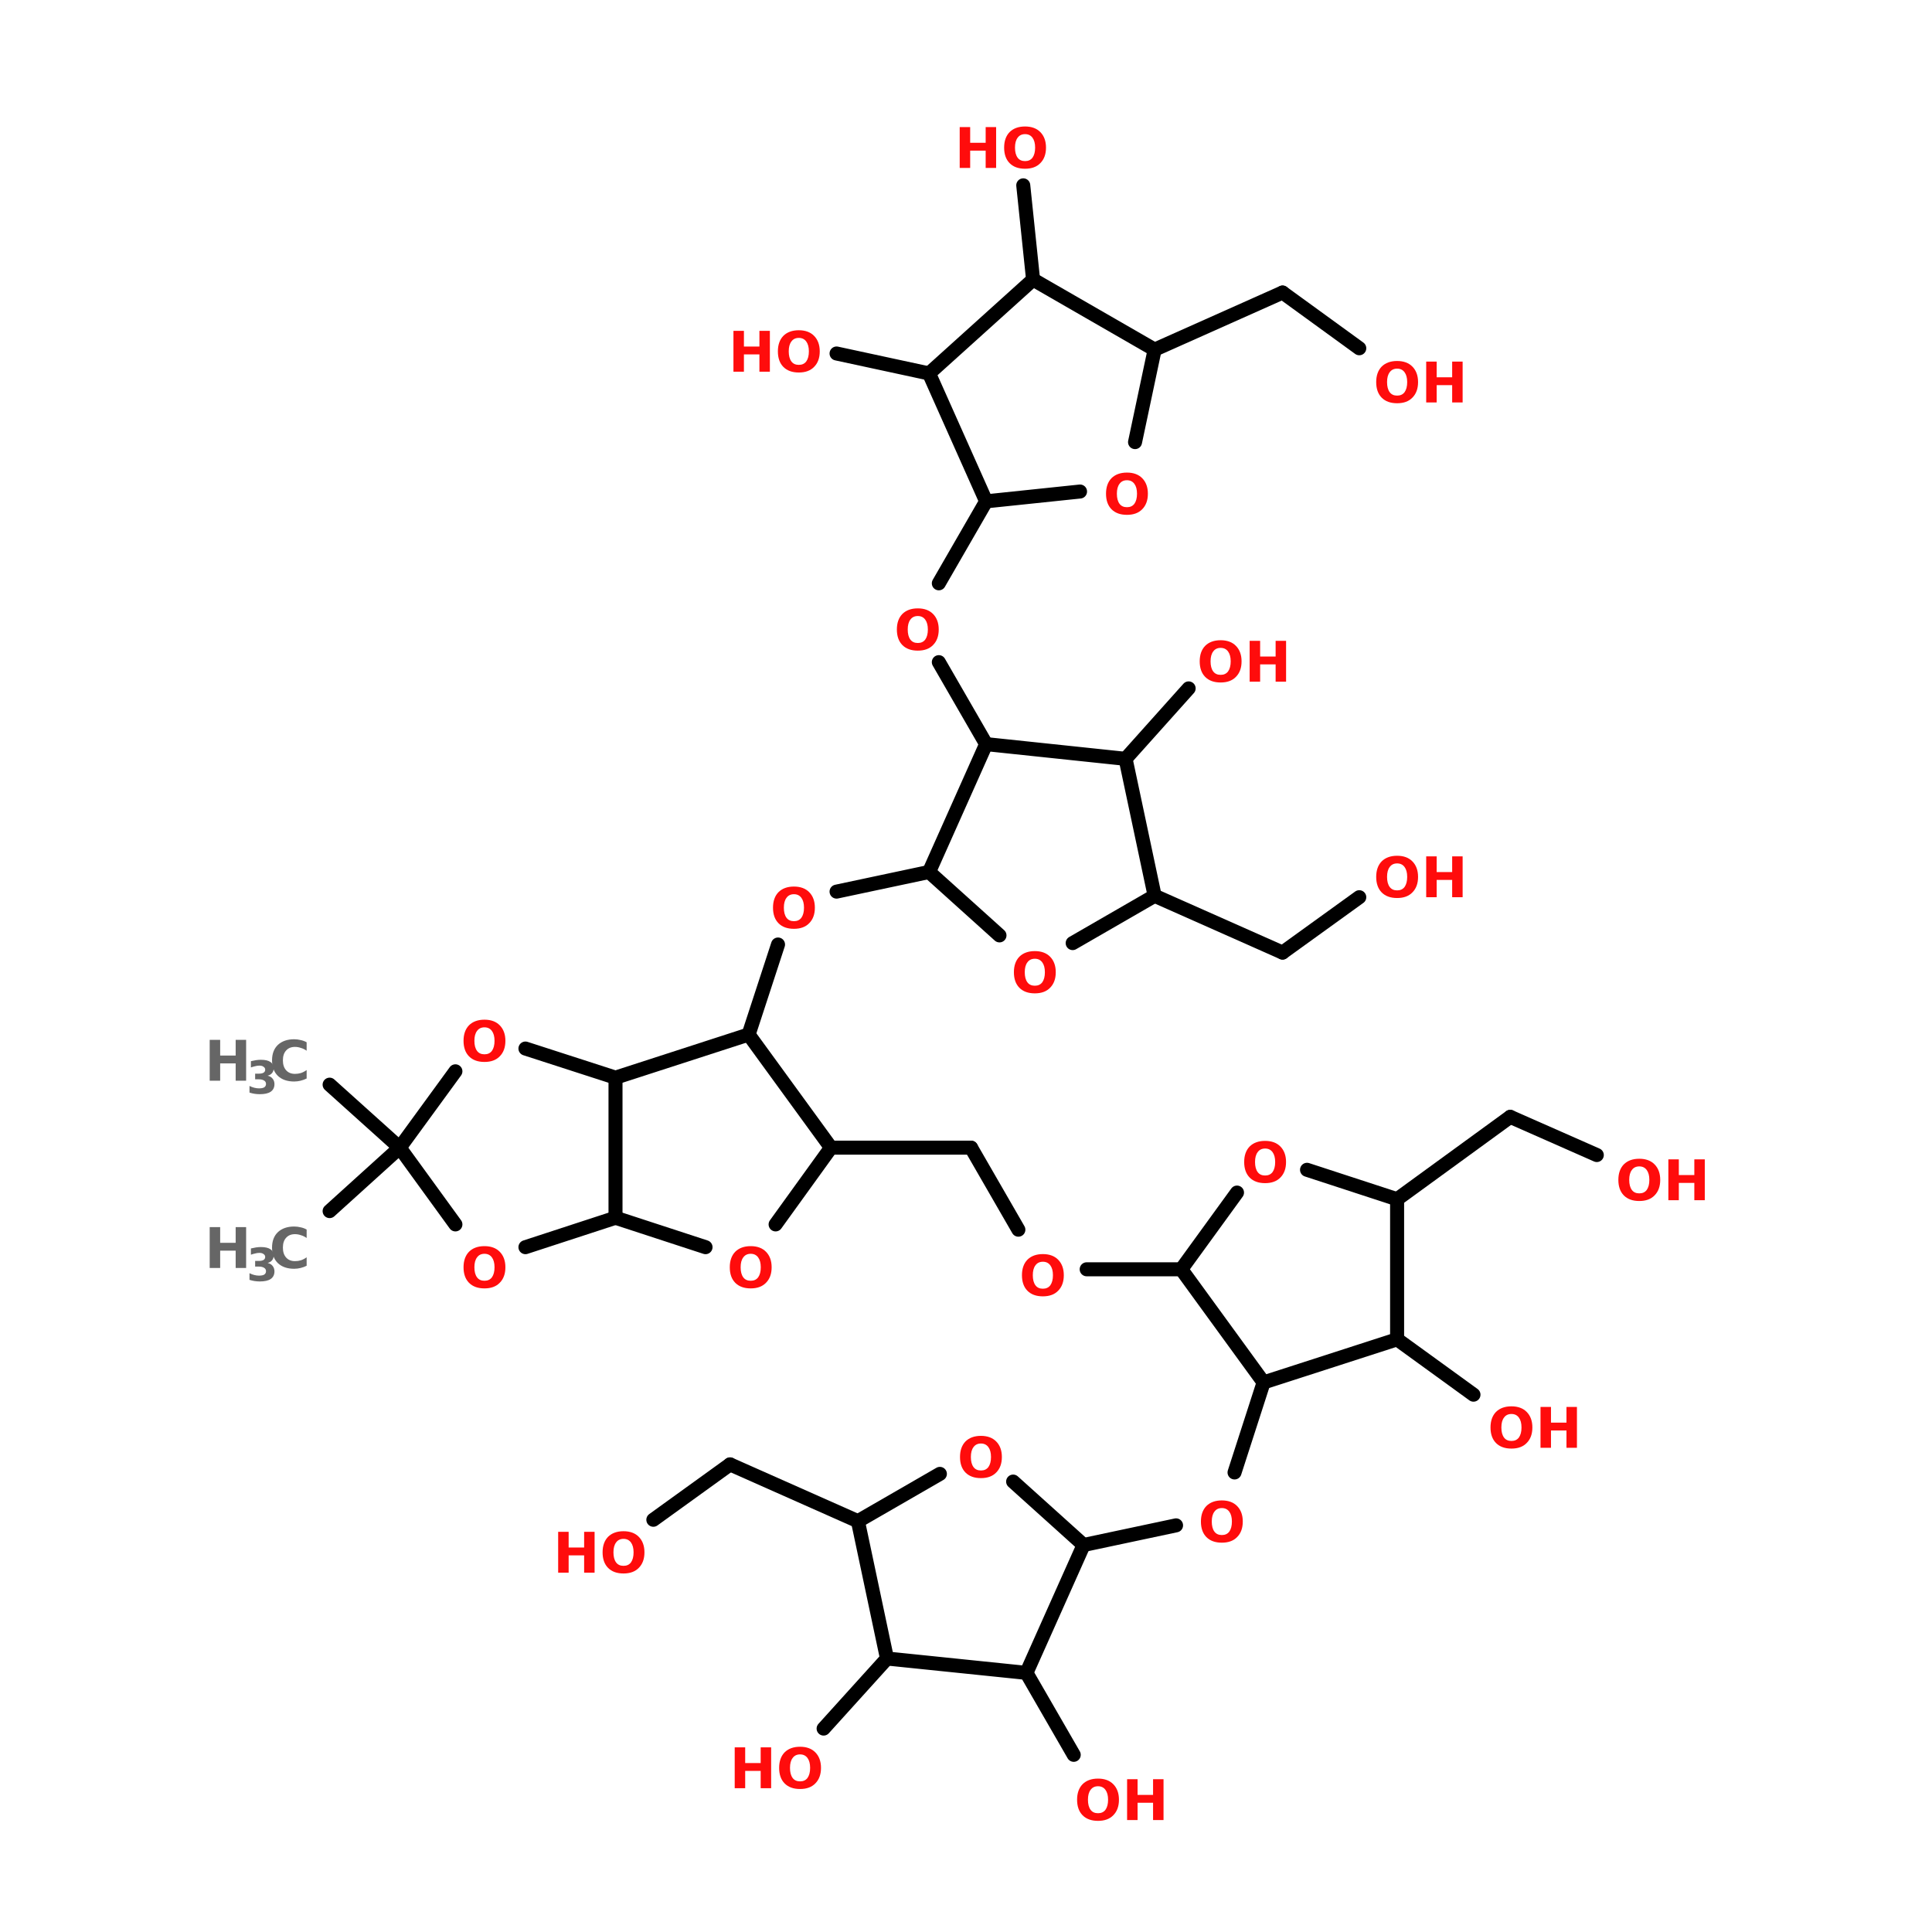 <?xml version="1.0" encoding="UTF-8"?>
<svg xmlns="http://www.w3.org/2000/svg" xmlns:xlink="http://www.w3.org/1999/xlink" width="150pt" height="150pt" viewBox="0 0 150 150" version="1.1">
<defs>
<g>
<symbol overflow="visible" id="glyph0-0">
<path style="stroke:none;" d="M 0.219 0.766 L 0.219 -3.062 L 2.391 -3.062 L 2.391 0.766 Z M 0.453 0.531 L 2.141 0.531 L 2.141 -2.812 L 0.453 -2.812 Z M 0.453 0.531 "/>
</symbol>
<symbol overflow="visible" id="glyph0-1">
<path style="stroke:none;" d="M 1.844 -2.625 C 1.594 -2.625 1.398 -2.531 1.266 -2.344 C 1.129 -2.164 1.062 -1.91 1.062 -1.578 C 1.062 -1.242 1.129 -0.984 1.266 -0.797 C 1.398 -0.617 1.594 -0.531 1.844 -0.531 C 2.094 -0.531 2.285 -0.617 2.422 -0.797 C 2.555 -0.984 2.625 -1.242 2.625 -1.578 C 2.625 -1.91 2.555 -2.164 2.422 -2.344 C 2.285 -2.531 2.094 -2.625 1.844 -2.625 Z M 1.844 -3.219 C 2.352 -3.219 2.75 -3.07 3.031 -2.781 C 3.32 -2.488 3.469 -2.086 3.469 -1.578 C 3.469 -1.066 3.32 -0.664 3.031 -0.375 C 2.75 -0.082 2.352 0.062 1.844 0.062 C 1.332 0.062 0.93 -0.082 0.641 -0.375 C 0.359 -0.664 0.219 -1.066 0.219 -1.578 C 0.219 -2.086 0.359 -2.488 0.641 -2.781 C 0.93 -3.07 1.332 -3.219 1.844 -3.219 Z M 1.844 -3.219 "/>
</symbol>
<symbol overflow="visible" id="glyph0-2">
<path style="stroke:none;" d="M 0.406 -3.172 L 1.219 -3.172 L 1.219 -1.953 L 2.422 -1.953 L 2.422 -3.172 L 3.234 -3.172 L 3.234 0 L 2.422 0 L 2.422 -1.344 L 1.219 -1.344 L 1.219 0 L 0.406 0 Z M 0.406 -3.172 "/>
</symbol>
<symbol overflow="visible" id="glyph0-3">
<path style="stroke:none;" d="M 2.906 -0.172 C 2.758 -0.098 2.602 -0.039 2.438 0 C 2.281 0.039 2.113 0.062 1.938 0.062 C 1.406 0.062 0.984 -0.082 0.672 -0.375 C 0.367 -0.676 0.219 -1.078 0.219 -1.578 C 0.219 -2.086 0.367 -2.488 0.672 -2.781 C 0.984 -3.07 1.406 -3.219 1.938 -3.219 C 2.113 -3.219 2.281 -3.195 2.438 -3.156 C 2.602 -3.125 2.758 -3.066 2.906 -2.984 L 2.906 -2.328 C 2.758 -2.43 2.609 -2.504 2.453 -2.547 C 2.305 -2.598 2.156 -2.625 2 -2.625 C 1.707 -2.625 1.477 -2.531 1.312 -2.344 C 1.145 -2.164 1.062 -1.91 1.062 -1.578 C 1.062 -1.254 1.145 -1 1.312 -0.812 C 1.477 -0.625 1.707 -0.531 2 -0.531 C 2.156 -0.531 2.305 -0.551 2.453 -0.594 C 2.609 -0.645 2.758 -0.723 2.906 -0.828 Z M 2.906 -0.172 "/>
</symbol>
<symbol overflow="visible" id="glyph1-0">
<path style="stroke:none;" d="M 0.172 0.625 L 0.172 -2.484 L 1.938 -2.484 L 1.938 0.625 Z M 0.375 0.422 L 1.75 0.422 L 1.75 -2.297 L 0.375 -2.297 Z M 0.375 0.422 "/>
</symbol>
<symbol overflow="visible" id="glyph1-1">
<path style="stroke:none;" d="M 1.641 -1.391 C 1.816 -1.348 1.945 -1.27 2.031 -1.156 C 2.125 -1.039 2.172 -0.898 2.172 -0.734 C 2.172 -0.473 2.07 -0.273 1.875 -0.141 C 1.688 -0.016 1.406 0.047 1.031 0.047 C 0.895 0.047 0.758 0.035 0.625 0.016 C 0.5 -0.004 0.367 -0.035 0.234 -0.078 L 0.234 -0.594 C 0.359 -0.531 0.484 -0.484 0.609 -0.453 C 0.734 -0.422 0.852 -0.406 0.969 -0.406 C 1.145 -0.406 1.281 -0.43 1.375 -0.484 C 1.469 -0.547 1.516 -0.633 1.516 -0.75 C 1.516 -0.875 1.461 -0.961 1.359 -1.016 C 1.266 -1.078 1.125 -1.109 0.938 -1.109 L 0.672 -1.109 L 0.672 -1.547 L 0.953 -1.547 C 1.117 -1.547 1.242 -1.57 1.328 -1.625 C 1.41 -1.676 1.453 -1.754 1.453 -1.859 C 1.453 -1.953 1.41 -2.023 1.328 -2.078 C 1.254 -2.141 1.145 -2.172 1 -2.172 C 0.895 -2.172 0.785 -2.156 0.672 -2.125 C 0.566 -2.102 0.457 -2.07 0.344 -2.031 L 0.344 -2.516 C 0.477 -2.547 0.609 -2.57 0.734 -2.594 C 0.859 -2.613 0.984 -2.625 1.109 -2.625 C 1.453 -2.625 1.703 -2.566 1.859 -2.453 C 2.023 -2.348 2.109 -2.18 2.109 -1.953 C 2.109 -1.805 2.066 -1.688 1.984 -1.594 C 1.91 -1.5 1.797 -1.43 1.641 -1.391 Z M 1.641 -1.391 "/>
</symbol>
</g>
</defs>
<g id="surface1">
<path style="fill-rule:nonzero;fill:rgb(0%,0%,0%);fill-opacity:1;stroke-width:4;stroke-linecap:round;stroke-linejoin:miter;stroke:rgb(0%,0%,0%);stroke-opacity:1;stroke-miterlimit:4;" d="M 49.701 345.698 L 69.703 327.594 " transform="matrix(0.272,0,0,0.272,12.073,0)"/>
<path style="fill:none;stroke-width:4;stroke-linecap:round;stroke-linejoin:miter;stroke:rgb(0%,0%,0%);stroke-opacity:1;stroke-miterlimit:4;" d="M 192.806 327.594 L 232.796 327.594 " transform="matrix(0.272,0,0,0.272,12.073,0)"/>
<path style="fill-rule:nonzero;fill:rgb(0%,0%,0%);fill-opacity:1;stroke-width:4;stroke-linecap:round;stroke-linejoin:miter;stroke:rgb(0%,0%,0%);stroke-opacity:1;stroke-miterlimit:4;" d="M 232.796 327.594 L 246.298 351.004 " transform="matrix(0.272,0,0,0.272,12.073,0)"/>
<path style="fill:none;stroke-width:4;stroke-linecap:round;stroke-linejoin:miter;stroke:rgb(0%,0%,0%);stroke-opacity:1;stroke-miterlimit:4;" d="M 265.797 362.307 L 292.802 362.307 " transform="matrix(0.272,0,0,0.272,12.073,0)"/>
<path style="fill-rule:nonzero;fill:rgb(0%,0%,0%);fill-opacity:1;stroke-width:4;stroke-linecap:round;stroke-linejoin:miter;stroke:rgb(0%,0%,0%);stroke-opacity:1;stroke-miterlimit:4;" d="M 354.404 342.305 L 386.7 318.794 " transform="matrix(0.272,0,0,0.272,12.073,0)"/>
<path style="fill-rule:nonzero;fill:rgb(0%,0%,0%);fill-opacity:1;stroke-width:4;stroke-linecap:round;stroke-linejoin:miter;stroke:rgb(0%,0%,0%);stroke-opacity:1;stroke-miterlimit:4;" d="M 386.7 318.794 L 411.404 329.694 " transform="matrix(0.272,0,0,0.272,12.073,0)"/>
<path style="fill-rule:nonzero;fill:rgb(0%,0%,0%);fill-opacity:1;stroke-width:4;stroke-linecap:round;stroke-linejoin:miter;stroke:rgb(0%,0%,0%);stroke-opacity:1;stroke-miterlimit:4;" d="M 354.404 382.294 L 376.203 398.097 " transform="matrix(0.272,0,0,0.272,12.073,0)"/>
<path style="fill-rule:nonzero;fill:rgb(0%,0%,0%);fill-opacity:1;stroke-width:4;stroke-linecap:round;stroke-linejoin:miter;stroke:rgb(0%,0%,0%);stroke-opacity:1;stroke-miterlimit:4;" d="M 316.298 394.603 L 308.001 420.299 " transform="matrix(0.272,0,0,0.272,12.073,0)"/>
<path style="fill-rule:nonzero;fill:rgb(0%,0%,0%);fill-opacity:1;stroke-width:4;stroke-linecap:round;stroke-linejoin:miter;stroke:rgb(0%,0%,0%);stroke-opacity:1;stroke-miterlimit:4;" d="M 291.306 435.398 L 264.905 441.006 " transform="matrix(0.272,0,0,0.272,12.073,0)"/>
<path style="fill-rule:nonzero;fill:rgb(0%,0%,0%);fill-opacity:1;stroke-width:4;stroke-linecap:round;stroke-linejoin:miter;stroke:rgb(0%,0%,0%);stroke-opacity:1;stroke-miterlimit:4;" d="M 200.499 434.204 L 164.004 417.999 " transform="matrix(0.272,0,0,0.272,12.073,0)"/>
<path style="fill-rule:nonzero;fill:rgb(0%,0%,0%);fill-opacity:1;stroke-width:4;stroke-linecap:round;stroke-linejoin:miter;stroke:rgb(0%,0%,0%);stroke-opacity:1;stroke-miterlimit:4;" d="M 164.004 417.999 L 142.104 433.802 " transform="matrix(0.272,0,0,0.272,12.073,0)"/>
<path style="fill-rule:nonzero;fill:rgb(0%,0%,0%);fill-opacity:1;stroke-width:4;stroke-linecap:round;stroke-linejoin:miter;stroke:rgb(0%,0%,0%);stroke-opacity:1;stroke-miterlimit:4;" d="M 208.796 473.403 L 190.707 493.405 " transform="matrix(0.272,0,0,0.272,12.073,0)"/>
<path style="fill-rule:nonzero;fill:rgb(0%,0%,0%);fill-opacity:1;stroke-width:4;stroke-linecap:round;stroke-linejoin:miter;stroke:rgb(0%,0%,0%);stroke-opacity:1;stroke-miterlimit:4;" d="M 248.599 477.501 L 262.101 500.897 " transform="matrix(0.272,0,0,0.272,12.073,0)"/>
<path style="fill-rule:nonzero;fill:rgb(0%,0%,0%);fill-opacity:1;stroke-width:4;stroke-linecap:round;stroke-linejoin:miter;stroke:rgb(0%,0%,0%);stroke-opacity:1;stroke-miterlimit:4;" d="M 169.296 295.298 L 177.693 269.602 " transform="matrix(0.272,0,0,0.272,12.073,0)"/>
<path style="fill-rule:nonzero;fill:rgb(0%,0%,0%);fill-opacity:1;stroke-width:4;stroke-linecap:round;stroke-linejoin:miter;stroke:rgb(0%,0%,0%);stroke-opacity:1;stroke-miterlimit:4;" d="M 194.403 254.503 L 220.803 248.895 " transform="matrix(0.272,0,0,0.272,12.073,0)"/>
<path style="fill-rule:nonzero;fill:rgb(0%,0%,0%);fill-opacity:1;stroke-width:4;stroke-linecap:round;stroke-linejoin:miter;stroke:rgb(0%,0%,0%);stroke-opacity:1;stroke-miterlimit:4;" d="M 285.195 255.697 L 321.705 271.903 " transform="matrix(0.272,0,0,0.272,12.073,0)"/>
<path style="fill-rule:nonzero;fill:rgb(0%,0%,0%);fill-opacity:1;stroke-width:4;stroke-linecap:round;stroke-linejoin:miter;stroke:rgb(0%,0%,0%);stroke-opacity:1;stroke-miterlimit:4;" d="M 321.705 271.903 L 343.605 256.099 " transform="matrix(0.272,0,0,0.272,12.073,0)"/>
<path style="fill-rule:nonzero;fill:rgb(0%,0%,0%);fill-opacity:1;stroke-width:4;stroke-linecap:round;stroke-linejoin:miter;stroke:rgb(0%,0%,0%);stroke-opacity:1;stroke-miterlimit:4;" d="M 276.898 216.599 L 294.901 196.496 " transform="matrix(0.272,0,0,0.272,12.073,0)"/>
<path style="fill-rule:nonzero;fill:rgb(0%,0%,0%);fill-opacity:1;stroke-width:4;stroke-linecap:round;stroke-linejoin:miter;stroke:rgb(0%,0%,0%);stroke-opacity:1;stroke-miterlimit:4;" d="M 237.095 212.4 L 223.593 189.005 " transform="matrix(0.272,0,0,0.272,12.073,0)"/>
<path style="fill-rule:nonzero;fill:rgb(0%,0%,0%);fill-opacity:1;stroke-width:4;stroke-linecap:round;stroke-linejoin:miter;stroke:rgb(0%,0%,0%);stroke-opacity:1;stroke-miterlimit:4;" d="M 223.593 166.501 L 237.095 143.105 " transform="matrix(0.272,0,0,0.272,12.073,0)"/>
<path style="fill-rule:nonzero;fill:rgb(0%,0%,0%);fill-opacity:1;stroke-width:4;stroke-linecap:round;stroke-linejoin:miter;stroke:rgb(0%,0%,0%);stroke-opacity:1;stroke-miterlimit:4;" d="M 285.195 99.794 L 321.705 83.502 " transform="matrix(0.272,0,0,0.272,12.073,0)"/>
<path style="fill-rule:nonzero;fill:rgb(0%,0%,0%);fill-opacity:1;stroke-width:4;stroke-linecap:round;stroke-linejoin:miter;stroke:rgb(0%,0%,0%);stroke-opacity:1;stroke-miterlimit:4;" d="M 321.705 83.502 L 343.605 99.406 " transform="matrix(0.272,0,0,0.272,12.073,0)"/>
<path style="fill-rule:nonzero;fill:rgb(0%,0%,0%);fill-opacity:1;stroke-width:4;stroke-linecap:round;stroke-linejoin:miter;stroke:rgb(0%,0%,0%);stroke-opacity:1;stroke-miterlimit:4;" d="M 250.497 79.806 L 247.693 52.902 " transform="matrix(0.272,0,0,0.272,12.073,0)"/>
<path style="fill-rule:nonzero;fill:rgb(0%,0%,0%);fill-opacity:1;stroke-width:4;stroke-linecap:round;stroke-linejoin:miter;stroke:rgb(0%,0%,0%);stroke-opacity:1;stroke-miterlimit:4;" d="M 220.803 106.595 L 194.403 100.901 " transform="matrix(0.272,0,0,0.272,12.073,0)"/>
<path style="fill-rule:nonzero;fill:rgb(0%,0%,0%);fill-opacity:1;stroke-width:4;stroke-linecap:round;stroke-linejoin:miter;stroke:rgb(0%,0%,0%);stroke-opacity:1;stroke-miterlimit:4;" d="M 69.703 327.594 L 49.701 309.606 " transform="matrix(0.272,0,0,0.272,12.073,0)"/>
<path style="fill-rule:nonzero;fill:rgb(0%,0%,0%);fill-opacity:1;stroke-width:4;stroke-linecap:round;stroke-linejoin:miter;stroke:rgb(0%,0%,0%);stroke-opacity:1;stroke-miterlimit:4;" d="M 69.703 327.594 L 85.607 305.795 " transform="matrix(0.272,0,0,0.272,12.073,0)"/>
<path style="fill-rule:nonzero;fill:rgb(0%,0%,0%);fill-opacity:1;stroke-width:4;stroke-linecap:round;stroke-linejoin:miter;stroke:rgb(0%,0%,0%);stroke-opacity:1;stroke-miterlimit:4;" d="M 105.595 299.296 L 131.305 307.607 " transform="matrix(0.272,0,0,0.272,12.073,0)"/>
<path style="fill:none;stroke-width:4;stroke-linecap:round;stroke-linejoin:miter;stroke:rgb(0%,0%,0%);stroke-opacity:1;stroke-miterlimit:4;" d="M 131.305 307.607 L 131.305 347.596 " transform="matrix(0.272,0,0,0.272,12.073,0)"/>
<path style="fill-rule:nonzero;fill:rgb(0%,0%,0%);fill-opacity:1;stroke-width:4;stroke-linecap:round;stroke-linejoin:miter;stroke:rgb(0%,0%,0%);stroke-opacity:1;stroke-miterlimit:4;" d="M 131.305 347.596 L 105.595 355.994 " transform="matrix(0.272,0,0,0.272,12.073,0)"/>
<path style="fill-rule:nonzero;fill:rgb(0%,0%,0%);fill-opacity:1;stroke-width:4;stroke-linecap:round;stroke-linejoin:miter;stroke:rgb(0%,0%,0%);stroke-opacity:1;stroke-miterlimit:4;" d="M 85.607 349.495 L 69.703 327.594 " transform="matrix(0.272,0,0,0.272,12.073,0)"/>
<path style="fill-rule:nonzero;fill:rgb(0%,0%,0%);fill-opacity:1;stroke-width:4;stroke-linecap:round;stroke-linejoin:miter;stroke:rgb(0%,0%,0%);stroke-opacity:1;stroke-miterlimit:4;" d="M 169.296 295.298 L 131.305 307.607 " transform="matrix(0.272,0,0,0.272,12.073,0)"/>
<path style="fill-rule:nonzero;fill:rgb(0%,0%,0%);fill-opacity:1;stroke-width:4;stroke-linecap:round;stroke-linejoin:miter;stroke:rgb(0%,0%,0%);stroke-opacity:1;stroke-miterlimit:4;" d="M 131.305 347.596 L 157.001 355.994 " transform="matrix(0.272,0,0,0.272,12.073,0)"/>
<path style="fill-rule:nonzero;fill:rgb(0%,0%,0%);fill-opacity:1;stroke-width:4;stroke-linecap:round;stroke-linejoin:miter;stroke:rgb(0%,0%,0%);stroke-opacity:1;stroke-miterlimit:4;" d="M 177.003 349.495 L 192.806 327.594 " transform="matrix(0.272,0,0,0.272,12.073,0)"/>
<path style="fill-rule:nonzero;fill:rgb(0%,0%,0%);fill-opacity:1;stroke-width:4;stroke-linecap:round;stroke-linejoin:miter;stroke:rgb(0%,0%,0%);stroke-opacity:1;stroke-miterlimit:4;" d="M 192.806 327.594 L 169.296 295.298 " transform="matrix(0.272,0,0,0.272,12.073,0)"/>
<path style="fill-rule:nonzero;fill:rgb(0%,0%,0%);fill-opacity:1;stroke-width:4;stroke-linecap:round;stroke-linejoin:miter;stroke:rgb(0%,0%,0%);stroke-opacity:1;stroke-miterlimit:4;" d="M 316.298 394.603 L 292.802 362.307 " transform="matrix(0.272,0,0,0.272,12.073,0)"/>
<path style="fill-rule:nonzero;fill:rgb(0%,0%,0%);fill-opacity:1;stroke-width:4;stroke-linecap:round;stroke-linejoin:miter;stroke:rgb(0%,0%,0%);stroke-opacity:1;stroke-miterlimit:4;" d="M 292.802 362.307 L 308.705 340.407 " transform="matrix(0.272,0,0,0.272,12.073,0)"/>
<path style="fill-rule:nonzero;fill:rgb(0%,0%,0%);fill-opacity:1;stroke-width:4;stroke-linecap:round;stroke-linejoin:miter;stroke:rgb(0%,0%,0%);stroke-opacity:1;stroke-miterlimit:4;" d="M 328.693 333.907 L 354.404 342.305 " transform="matrix(0.272,0,0,0.272,12.073,0)"/>
<path style="fill:none;stroke-width:4;stroke-linecap:round;stroke-linejoin:miter;stroke:rgb(0%,0%,0%);stroke-opacity:1;stroke-miterlimit:4;" d="M 354.404 342.305 L 354.404 382.294 " transform="matrix(0.272,0,0,0.272,12.073,0)"/>
<path style="fill-rule:nonzero;fill:rgb(0%,0%,0%);fill-opacity:1;stroke-width:4;stroke-linecap:round;stroke-linejoin:miter;stroke:rgb(0%,0%,0%);stroke-opacity:1;stroke-miterlimit:4;" d="M 354.404 382.294 L 316.298 394.603 " transform="matrix(0.272,0,0,0.272,12.073,0)"/>
<path style="fill-rule:nonzero;fill:rgb(0%,0%,0%);fill-opacity:1;stroke-width:4;stroke-linecap:round;stroke-linejoin:miter;stroke:rgb(0%,0%,0%);stroke-opacity:1;stroke-miterlimit:4;" d="M 248.599 477.501 L 264.905 441.006 " transform="matrix(0.272,0,0,0.272,12.073,0)"/>
<path style="fill-rule:nonzero;fill:rgb(0%,0%,0%);fill-opacity:1;stroke-width:4;stroke-linecap:round;stroke-linejoin:miter;stroke:rgb(0%,0%,0%);stroke-opacity:1;stroke-miterlimit:4;" d="M 264.905 441.006 L 244.803 422.902 " transform="matrix(0.272,0,0,0.272,12.073,0)"/>
<path style="fill-rule:nonzero;fill:rgb(0%,0%,0%);fill-opacity:1;stroke-width:4;stroke-linecap:round;stroke-linejoin:miter;stroke:rgb(0%,0%,0%);stroke-opacity:1;stroke-miterlimit:4;" d="M 223.895 420.702 L 200.499 434.204 " transform="matrix(0.272,0,0,0.272,12.073,0)"/>
<path style="fill-rule:nonzero;fill:rgb(0%,0%,0%);fill-opacity:1;stroke-width:4;stroke-linecap:round;stroke-linejoin:miter;stroke:rgb(0%,0%,0%);stroke-opacity:1;stroke-miterlimit:4;" d="M 200.499 434.204 L 208.796 473.403 " transform="matrix(0.272,0,0,0.272,12.073,0)"/>
<path style="fill-rule:nonzero;fill:rgb(0%,0%,0%);fill-opacity:1;stroke-width:4;stroke-linecap:round;stroke-linejoin:miter;stroke:rgb(0%,0%,0%);stroke-opacity:1;stroke-miterlimit:4;" d="M 208.796 473.403 L 248.599 477.501 " transform="matrix(0.272,0,0,0.272,12.073,0)"/>
<path style="fill-rule:nonzero;fill:rgb(0%,0%,0%);fill-opacity:1;stroke-width:4;stroke-linecap:round;stroke-linejoin:miter;stroke:rgb(0%,0%,0%);stroke-opacity:1;stroke-miterlimit:4;" d="M 237.095 212.4 L 220.803 248.895 " transform="matrix(0.272,0,0,0.272,12.073,0)"/>
<path style="fill-rule:nonzero;fill:rgb(0%,0%,0%);fill-opacity:1;stroke-width:4;stroke-linecap:round;stroke-linejoin:miter;stroke:rgb(0%,0%,0%);stroke-opacity:1;stroke-miterlimit:4;" d="M 220.803 248.895 L 240.906 266.999 " transform="matrix(0.272,0,0,0.272,12.073,0)"/>
<path style="fill-rule:nonzero;fill:rgb(0%,0%,0%);fill-opacity:1;stroke-width:4;stroke-linecap:round;stroke-linejoin:miter;stroke:rgb(0%,0%,0%);stroke-opacity:1;stroke-miterlimit:4;" d="M 261.799 269.199 L 285.195 255.697 " transform="matrix(0.272,0,0,0.272,12.073,0)"/>
<path style="fill-rule:nonzero;fill:rgb(0%,0%,0%);fill-opacity:1;stroke-width:4;stroke-linecap:round;stroke-linejoin:miter;stroke:rgb(0%,0%,0%);stroke-opacity:1;stroke-miterlimit:4;" d="M 285.195 255.697 L 276.898 216.599 " transform="matrix(0.272,0,0,0.272,12.073,0)"/>
<path style="fill-rule:nonzero;fill:rgb(0%,0%,0%);fill-opacity:1;stroke-width:4;stroke-linecap:round;stroke-linejoin:miter;stroke:rgb(0%,0%,0%);stroke-opacity:1;stroke-miterlimit:4;" d="M 276.898 216.599 L 237.095 212.4 " transform="matrix(0.272,0,0,0.272,12.073,0)"/>
<path style="fill-rule:nonzero;fill:rgb(0%,0%,0%);fill-opacity:1;stroke-width:4;stroke-linecap:round;stroke-linejoin:miter;stroke:rgb(0%,0%,0%);stroke-opacity:1;stroke-miterlimit:4;" d="M 220.803 106.595 L 237.095 143.105 " transform="matrix(0.272,0,0,0.272,12.073,0)"/>
<path style="fill-rule:nonzero;fill:rgb(0%,0%,0%);fill-opacity:1;stroke-width:4;stroke-linecap:round;stroke-linejoin:miter;stroke:rgb(0%,0%,0%);stroke-opacity:1;stroke-miterlimit:4;" d="M 237.095 143.105 L 263.899 140.301 " transform="matrix(0.272,0,0,0.272,12.073,0)"/>
<path style="fill-rule:nonzero;fill:rgb(0%,0%,0%);fill-opacity:1;stroke-width:4;stroke-linecap:round;stroke-linejoin:miter;stroke:rgb(0%,0%,0%);stroke-opacity:1;stroke-miterlimit:4;" d="M 279.601 126.195 L 285.195 99.794 " transform="matrix(0.272,0,0,0.272,12.073,0)"/>
<path style="fill-rule:nonzero;fill:rgb(0%,0%,0%);fill-opacity:1;stroke-width:4;stroke-linecap:round;stroke-linejoin:miter;stroke:rgb(0%,0%,0%);stroke-opacity:1;stroke-miterlimit:4;" d="M 285.195 99.794 L 250.497 79.806 " transform="matrix(0.272,0,0,0.272,12.073,0)"/>
<path style="fill-rule:nonzero;fill:rgb(0%,0%,0%);fill-opacity:1;stroke-width:4;stroke-linecap:round;stroke-linejoin:miter;stroke:rgb(0%,0%,0%);stroke-opacity:1;stroke-miterlimit:4;" d="M 250.497 79.806 L 220.803 106.595 " transform="matrix(0.272,0,0,0.272,12.073,0)"/>
<g style="fill:rgb(100%,4.706%,4.706%);fill-opacity:1;">
  <use xlink:href="#glyph0-1" x="92.926" y="52.926"/>
</g>
<g style="fill:rgb(100%,4.706%,4.706%);fill-opacity:1;">
  <use xlink:href="#glyph0-2" x="96.617" y="52.926"/>
</g>
<g style="fill:rgb(100%,4.706%,4.706%);fill-opacity:1;">
  <use xlink:href="#glyph0-2" x="42.93" y="122.102"/>
</g>
<g style="fill:rgb(100%,4.706%,4.706%);fill-opacity:1;">
  <use xlink:href="#glyph0-1" x="46.566" y="122.102"/>
</g>
<g style="fill:rgb(100%,4.706%,4.706%);fill-opacity:1;">
  <use xlink:href="#glyph0-2" x="56.637" y="138.836"/>
</g>
<g style="fill:rgb(100%,4.706%,4.706%);fill-opacity:1;">
  <use xlink:href="#glyph0-1" x="60.273" y="138.836"/>
</g>
<g style="fill:rgb(100%,4.706%,4.706%);fill-opacity:1;">
  <use xlink:href="#glyph0-1" x="83.406" y="141.309"/>
</g>
<g style="fill:rgb(100%,4.706%,4.706%);fill-opacity:1;">
  <use xlink:href="#glyph0-2" x="87.102" y="141.309"/>
</g>
<g style="fill:rgb(100%,4.706%,4.706%);fill-opacity:1;">
  <use xlink:href="#glyph0-1" x="59.797" y="72.051"/>
</g>
<g style="fill:rgb(100%,4.706%,4.706%);fill-opacity:1;">
  <use xlink:href="#glyph0-1" x="78.5" y="77.062"/>
</g>
<g style="fill:rgb(100%,4.706%,4.706%);fill-opacity:1;">
  <use xlink:href="#glyph0-1" x="106.629" y="69.66"/>
</g>
<g style="fill:rgb(100%,4.706%,4.706%);fill-opacity:1;">
  <use xlink:href="#glyph0-2" x="110.324" y="69.66"/>
</g>
<g style="fill:rgb(100%,4.706%,4.706%);fill-opacity:1;">
  <use xlink:href="#glyph0-1" x="74.316" y="114.699"/>
</g>
<g style="fill:rgb(100%,4.706%,4.706%);fill-opacity:1;">
  <use xlink:href="#glyph0-1" x="69.414" y="50.453"/>
</g>
<g style="fill:rgb(100%,4.706%,4.706%);fill-opacity:1;">
  <use xlink:href="#glyph0-1" x="85.652" y="39.91"/>
</g>
<g style="fill:rgb(100%,4.706%,4.706%);fill-opacity:1;">
  <use xlink:href="#glyph0-1" x="106.629" y="31.246"/>
</g>
<g style="fill:rgb(100%,4.706%,4.706%);fill-opacity:1;">
  <use xlink:href="#glyph0-2" x="110.324" y="31.246"/>
</g>
<g style="fill:rgb(100%,4.706%,4.706%);fill-opacity:1;">
  <use xlink:href="#glyph0-2" x="74.105" y="13.039"/>
</g>
<g style="fill:rgb(100%,4.706%,4.706%);fill-opacity:1;">
  <use xlink:href="#glyph0-1" x="77.742" y="13.039"/>
</g>
<g style="fill:rgb(100%,4.706%,4.706%);fill-opacity:1;">
  <use xlink:href="#glyph0-2" x="56.539" y="28.859"/>
</g>
<g style="fill:rgb(100%,4.706%,4.706%);fill-opacity:1;">
  <use xlink:href="#glyph0-1" x="60.176" y="28.859"/>
</g>
<g style="fill:rgb(40%,40%,40%);fill-opacity:1;">
  <use xlink:href="#glyph0-2" x="15.875" y="83.906"/>
</g>
<g style="fill:rgb(40%,40%,40%);fill-opacity:1;">
  <use xlink:href="#glyph1-1" x="19.137" y="84.906"/>
</g>
<g style="fill:rgb(40%,40%,40%);fill-opacity:1;">
  <use xlink:href="#glyph0-3" x="20.902" y="83.906"/>
</g>
<g style="fill:rgb(100%,4.706%,4.706%);fill-opacity:1;">
  <use xlink:href="#glyph0-1" x="35.77" y="82.387"/>
</g>
<g style="fill:rgb(100%,4.706%,4.706%);fill-opacity:1;">
  <use xlink:href="#glyph0-1" x="56.441" y="99.969"/>
</g>
<g style="fill:rgb(100%,4.706%,4.706%);fill-opacity:1;">
  <use xlink:href="#glyph0-1" x="35.77" y="99.969"/>
</g>
<g style="fill:rgb(100%,4.706%,4.706%);fill-opacity:1;">
  <use xlink:href="#glyph0-1" x="79.125" y="100.586"/>
</g>
<g style="fill:rgb(40%,40%,40%);fill-opacity:1;">
  <use xlink:href="#glyph0-2" x="15.875" y="98.445"/>
</g>
<g style="fill:rgb(40%,40%,40%);fill-opacity:1;">
  <use xlink:href="#glyph1-1" x="19.137" y="99.445"/>
</g>
<g style="fill:rgb(40%,40%,40%);fill-opacity:1;">
  <use xlink:href="#glyph0-3" x="20.902" y="98.445"/>
</g>
<g style="fill:rgb(100%,4.706%,4.706%);fill-opacity:1;">
  <use xlink:href="#glyph0-1" x="96.379" y="91.797"/>
</g>
<g style="fill:rgb(100%,4.706%,4.706%);fill-opacity:1;">
  <use xlink:href="#glyph0-1" x="125.43" y="93.184"/>
</g>
<g style="fill:rgb(100%,4.706%,4.706%);fill-opacity:1;">
  <use xlink:href="#glyph0-2" x="129.125" y="93.184"/>
</g>
<g style="fill:rgb(100%,4.706%,4.706%);fill-opacity:1;">
  <use xlink:href="#glyph0-1" x="115.504" y="112.406"/>
</g>
<g style="fill:rgb(100%,4.706%,4.706%);fill-opacity:1;">
  <use xlink:href="#glyph0-2" x="119.199" y="112.406"/>
</g>
<g style="fill:rgb(100%,4.706%,4.706%);fill-opacity:1;">
  <use xlink:href="#glyph0-1" x="93.02" y="119.711"/>
</g>
</g>
</svg>
